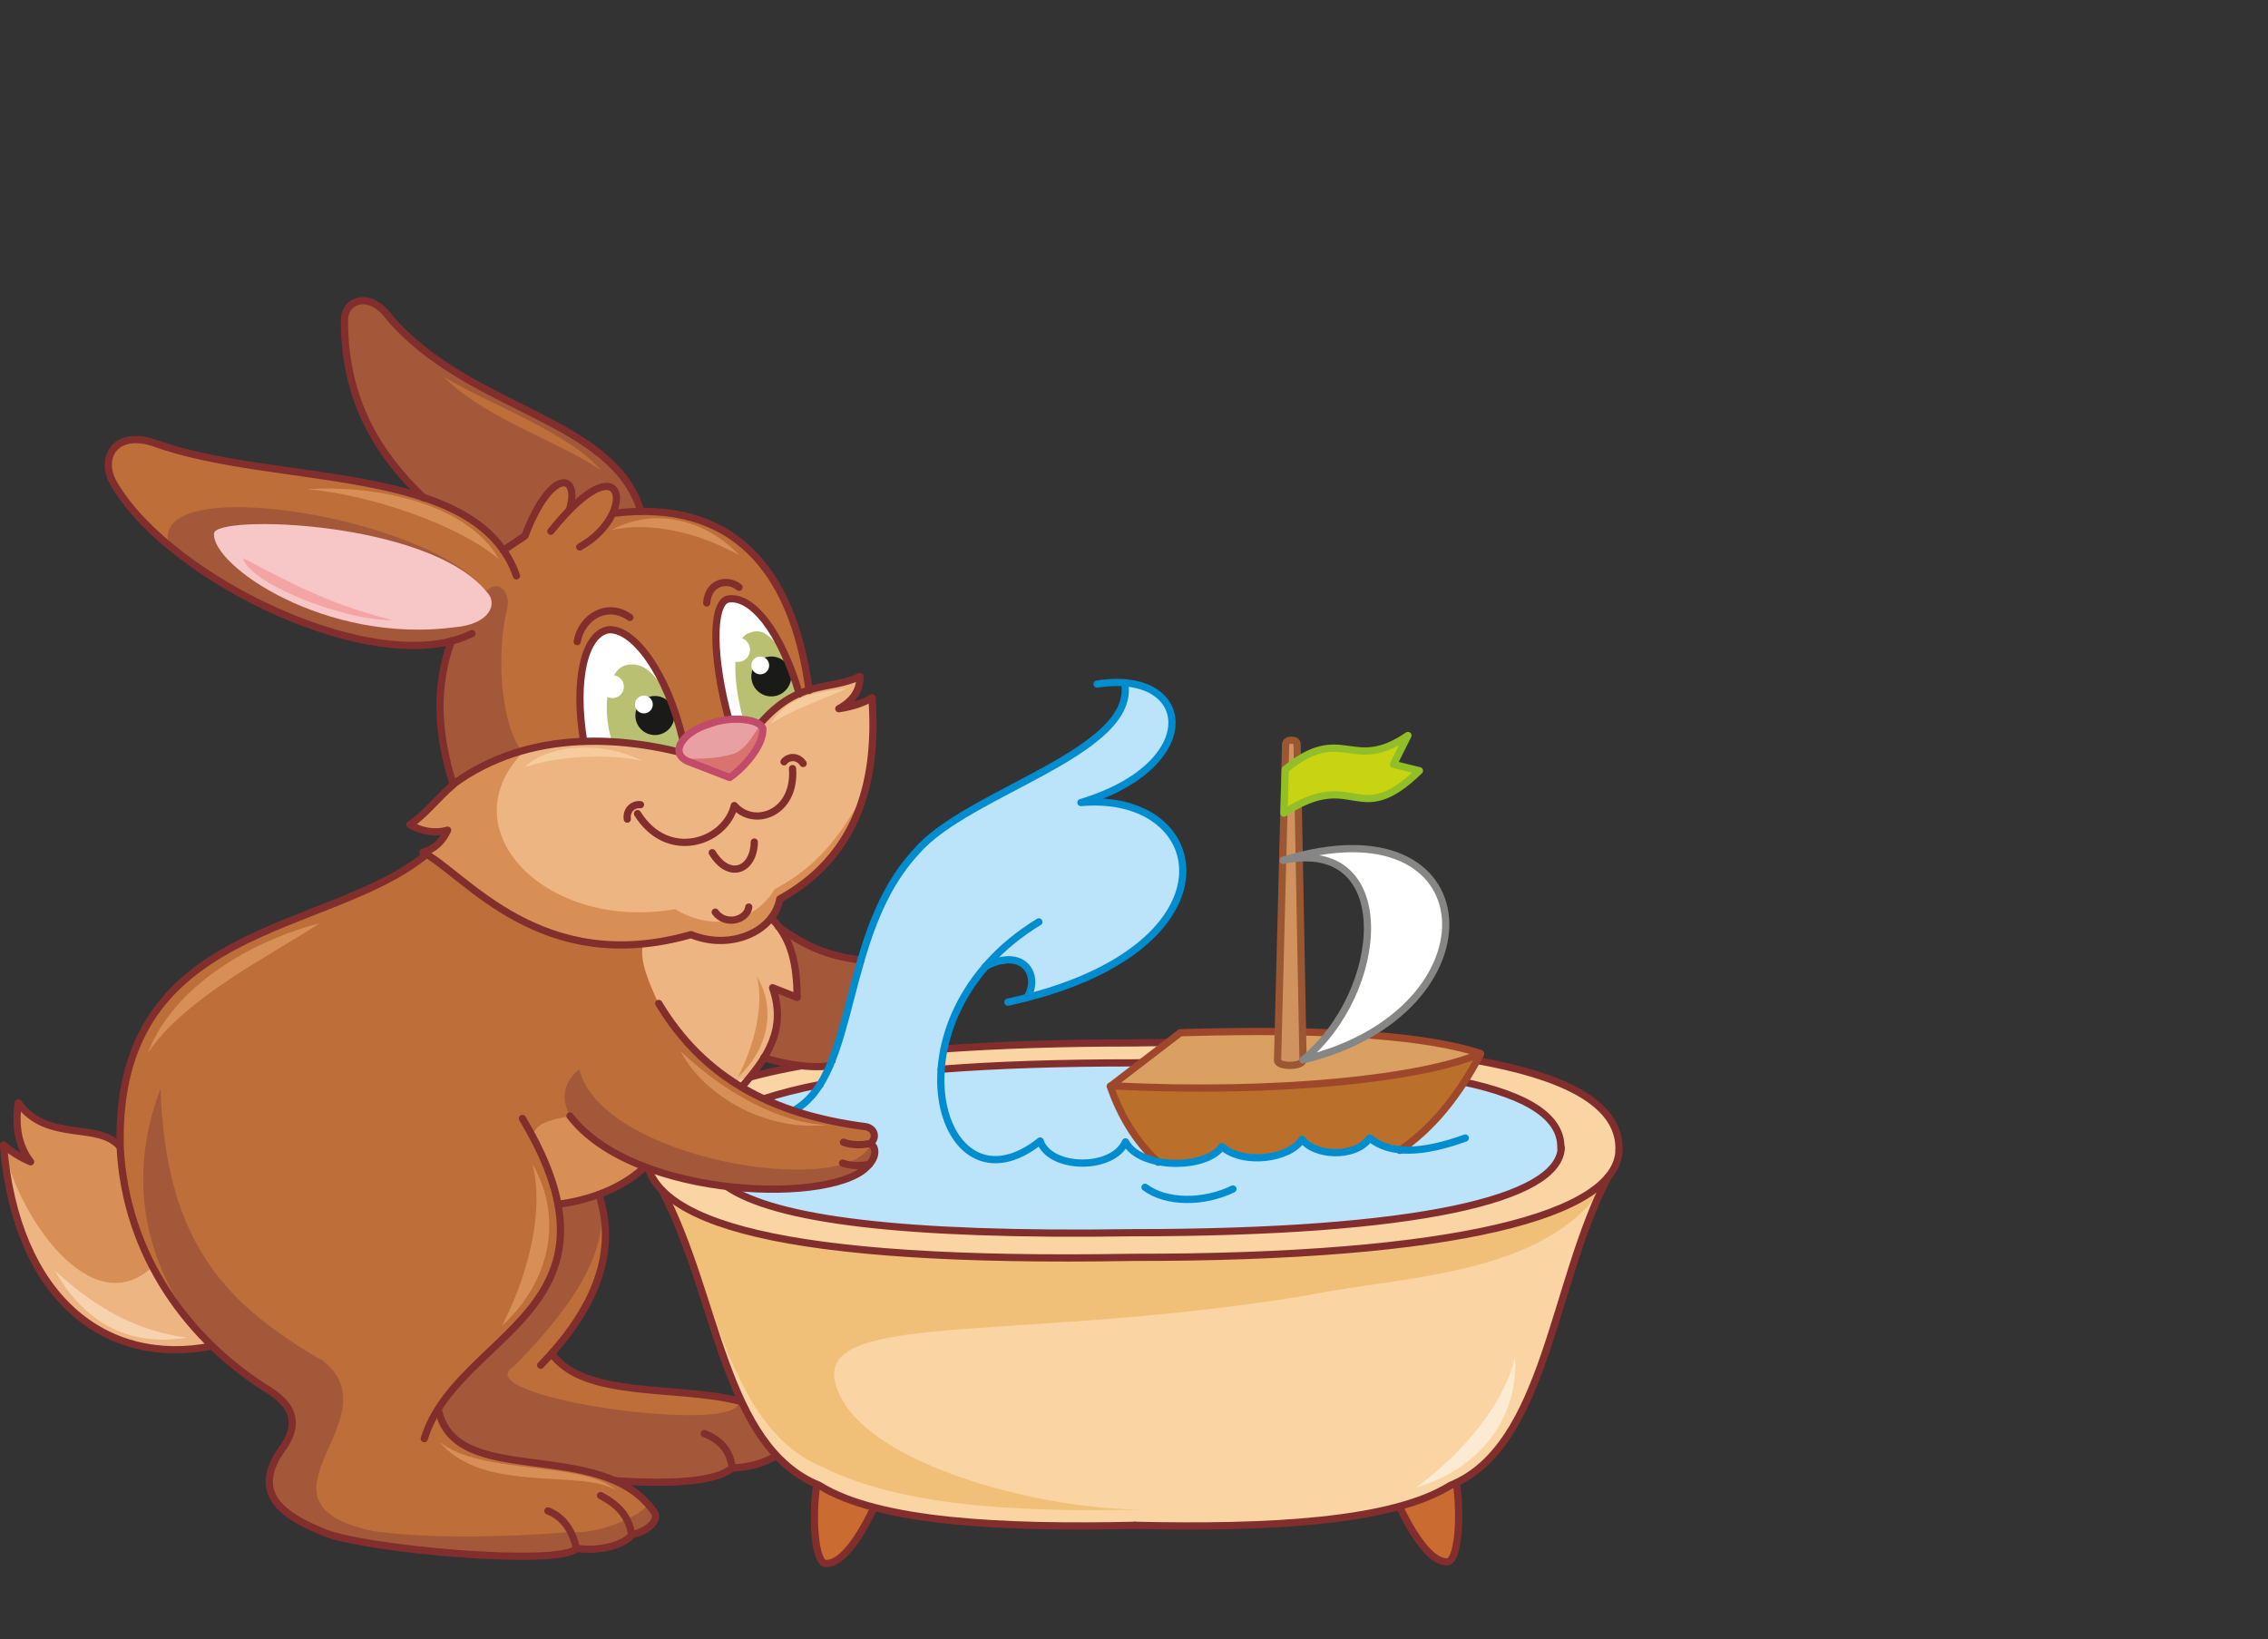 <?xml version="1.0" encoding="utf-8"?>
<!-- Generator: Adobe Illustrator 21.1.0, SVG Export Plug-In . SVG Version: 6.00 Build 0)  -->
<svg version="1.1" id="Layer_1" xmlns="http://www.w3.org/2000/svg" xmlns:xlink="http://www.w3.org/1999/xlink" x="0px" y="0px"
	 viewBox="0 0 534 386" style="enable-background:new 0 0 534 386;" xml:space="preserve">
<rect x="0" y="0" width="534" height="386" fill="#333333" stroke="none"/>
<style type="text/css">
	.st0{fill-rule:evenodd;clip-rule:evenodd;fill:#CA6C32;}
	.st1{fill-rule:evenodd;clip-rule:evenodd;fill:#FBD4A4;}
	.st2{fill-rule:evenodd;clip-rule:evenodd;fill:#F1C078;}
	.st3{fill-rule:evenodd;clip-rule:evenodd;fill:#D88F55;}
	.st4{fill-rule:evenodd;clip-rule:evenodd;fill:#BD6E39;}
	.st5{fill-rule:evenodd;clip-rule:evenodd;fill:#A35939;}
	.st6{fill-rule:evenodd;clip-rule:evenodd;fill:#EDB581;}
	.st7{fill-rule:evenodd;clip-rule:evenodd;fill:#FFFFFF;}
	.st8{fill-rule:evenodd;clip-rule:evenodd;fill:#B9C071;}
	.st9{fill:none;stroke:#822E2D;stroke-width:1.701;stroke-linecap:round;stroke-linejoin:round;stroke-miterlimit:22.926;}
	.st10{fill-rule:evenodd;clip-rule:evenodd;fill:#E9A0A2;}
	.st11{fill-rule:evenodd;clip-rule:evenodd;fill:#D8736F;}
	.st12{fill-rule:evenodd;clip-rule:evenodd;fill:#1A1A18;}
	.st13{fill-rule:evenodd;clip-rule:evenodd;fill:#BBE3F9;}
	.st14{fill-rule:evenodd;clip-rule:evenodd;fill:#BA6F2A;}
	.st15{fill:none;stroke:#008DD0;stroke-width:1.701;stroke-linecap:round;stroke-linejoin:round;stroke-miterlimit:22.926;}
	.st16{fill-rule:evenodd;clip-rule:evenodd;fill:#D9A061;}
	.st17{fill:none;stroke:#9F472B;stroke-width:1.701;stroke-linecap:round;stroke-linejoin:round;stroke-miterlimit:22.926;}
	.st18{fill-rule:evenodd;clip-rule:evenodd;fill:#D0935F;}
	.st19{fill:none;stroke:#9A5732;stroke-width:1.701;stroke-linecap:round;stroke-linejoin:round;stroke-miterlimit:22.926;}
	.st20{fill-rule:evenodd;clip-rule:evenodd;fill:#C8D312;}
	.st21{fill:none;stroke:#90BF28;stroke-width:1.701;stroke-linecap:round;stroke-linejoin:round;stroke-miterlimit:22.926;}
	.st22{fill:none;stroke:#868685;stroke-width:1.701;stroke-linecap:round;stroke-linejoin:round;stroke-miterlimit:22.926;}
	.st23{fill-rule:evenodd;clip-rule:evenodd;fill:#F7D2AE;}
	.st24{fill-rule:evenodd;clip-rule:evenodd;fill:#FDEAD2;}
	.st25{fill-rule:evenodd;clip-rule:evenodd;fill:#F7C6C7;}
	.st26{fill-rule:evenodd;clip-rule:evenodd;fill:#F3A5A6;}
	.st27{fill:none;stroke:#C14B6B;stroke-width:1.701;stroke-linecap:round;stroke-linejoin:round;stroke-miterlimit:22.926;}
	.st28{fill-rule:evenodd;clip-rule:evenodd;fill:#F7CC9D;}
</style>
<path class="st0" d="M329.4,354.7l13.4-5.6c1.2,8.1,0.4,18.7-2.2,18.6C337.8,367.9,333.9,363.9,329.4,354.7z"/>
<path class="st0" d="M205.7,355.1l-13.4-5.6c-1.2,8.1-0.4,18.7,2.2,18.6C197.4,368.3,201.3,364.3,205.7,355.1z"/>
<path class="st1" d="M267.1,359.2c23.4,0.4,44.5-0.8,62.2-4.4l12-4.9c20.8-6.8,25.3-49.2,38-73.7l-223.5,4.3
	c13.1,24.8,14.5,60.3,37,69.4C206.7,358.5,236,359.9,267.1,359.2z"/>
<path class="st2" d="M269.1,355.5c-23.3,0-60.1-9.5-70.1-24.7c-14.8-23.8,34.8-13.6,108.5-25.7c23.1-4.8,59.3-4.4,72-29l-223.5,4.3
	c13.1,24.8,15.6,56.2,38.1,65.3C211.9,354.4,237.8,356.2,269.1,355.5z"/>
<path class="st3" d="M131.4,283.7l-24-20.6l35.2-13.7l9.2,25.4C147.6,278.8,140.7,282.4,131.4,283.7z"/>
<path class="st4" d="M182.2,343.2l-8.4-13.3c-14.7-3.7-33.6,0.6-44-11.1c10.8-11.1,15-23.5,11.2-37.5l-9.6,2.3l-13.6,11.1
	l-23.4,51.2l50.5,2.8c15.2,1,24-0.1,27.5-3C176,345.7,179.8,344.7,182.2,343.2z"/>
<path class="st5" d="M182.2,343.2l-8.4-13.3c1.9,8.5-65.4-0.9-52.7-8.2c10.8-11.1,23.7-26.4,19.9-40.4l-9.6,2.3l-13.6,11.1
	l-23.4,51.2l50.5,2.8c15.2,1,24-0.1,27.5-3C176,345.7,179.8,344.7,182.2,343.2z"/>
<path class="st5" d="M103.2,331.9L67,340.3c-7.2,9.5-3.3,15.4,8.9,20.3c8.3,4,56.3,8.4,59.8,3.9c5.4,0.9,11.7-0.9,13-3.2
	c3.6-0.6,6.9-3.5,5.2-5.5C141.3,338.2,107.1,351,103.2,331.9z"/>
<path class="st6" d="M174.7,255.8l-28.2-11.2l-1.3-30.1l36.6,1.8c4.8,5,5.8,11.1,5.9,18.5l-5.8-2.3
	C185.3,242.4,180.6,249.1,174.7,255.8z"/>
<path class="st5" d="M150.9,120.4l-32.3,9.2l-18.8-12.4C89,106.9,81.1,94.3,81.1,75.5c-0.1-4.8,5.9-7.3,10.7-0.6
	C110.5,96.7,144.3,98.3,150.9,120.4z"/>
<path class="st4" d="M106.2,151c-3.7,12.7-3.1,23.8,0.4,33.8l62.4,3.3l21.3-25.5c-4.1-26.9-15.4-45.6-46.2-41.7
	c2.6-8.1-0.7-8.4-10.1-0.8c1.6-10.9-5.3-6.6-10.5,6.2l-5.1,3.4c-13.3-19.7-54-15-82.5-25.4c-9.2-2.9-12.9,4-8.9,10.2
	C40.5,136.8,85,157.5,106.2,151z"/>
<path class="st5" d="M106.2,151c-3.7,12.7-3.1,23.8,0.4,33.8l7.8-4.6l8.6-3c-5.6-7.5-6-24.8-3.5-34.2c0.6-3.6-2.3-6.9-5.1-3.6
	c-11.8-17.4-80.8-29-74.5-10.7C57.7,144.7,87.5,155,106.2,151z"/>
<path class="st6" d="M179.7,169.9l-17.9,7.1c-20.5-4.6-39.3-3.5-55.2,7.8c-3.9,3.3-6.6,7.1-10.2,9.4c2.6,1.5,5.7,2.2,8.9,1.3
	c-1.2,2.6-3.1,4.5-5.8,5.2c10,5.2,27.7,29.5,63.1,19.4c12.6,3.3,19.5-0.7,20.9-8.4c17.2-9.5,23.3-26,21.7-47.4
	c-1.9,1.2-4.5,2.1-7.8,2.6c3.3-1.8,5-4.3,5-7.6C194.8,162.9,187.3,160.4,179.7,169.9z"/>
<path class="st3" d="M159,214.1c-30.3,5.3-53.6-18.6-35.9-36.9c-5.9,1.7-9.4,2.8-16.4,7.6c-3.9,3.3-6.6,7.1-10.2,9.4
	c2.6,1.5,5.7,2.2,8.9,1.3c-1.2,2.6-3.1,4.5-5.8,5.2c10,5.2,27.7,29.5,63.1,19.4c12.6,3.3,19.5-0.7,20.9-8.4
	c10.7-6.6,17.3-14.7,19.8-24.5c-5,8.2-9.7,16.2-21,22.2C176.5,218.9,165.7,218.4,159,214.1z"/>
<path class="st6" d="M50,316.9l-21.7-46.8c-5.1-6.1-17.1-0.9-24-10.4c-0.8,5.4,0,10.2,2.9,13.9c-2.3-1-4.5-2.3-6.4-4
	C3.9,305.8,25,321.9,50,316.9z"/>
<path class="st3" d="M35.7,298.5l-7.4-28.4c-5.1-6.1-17.1-0.9-24-10.4c-0.8,5.4,0,10.2,2.9,13.9c-2.3-1-4.5-2.3-6.4-4
	C3.7,285.5,21.2,311.8,35.7,298.5z"/>
<path class="st7" d="M160.3,173.2l-11.5,1.9l-11.4-0.7c-2.3-14.2,0.2-25.2,5.9-26.1C149.2,147.9,156.6,158.4,160.3,173.2z"/>
<path class="st7" d="M188.2,163.3l-8.7,6.6l-7.9-0.1c-2.7-13.5-4.1-27.6-0.4-28.8C176.9,140,183.8,148.4,188.2,163.3z"/>
<path class="st8" d="M147.2,156.7c5.5-1.5,8.9,4.6,11.5,11l1.6,5.5l-0.4,2l0.6,2.3l-16.4-2.9C141.4,165.9,143.4,157.8,147.2,156.7z"
	/>
<path class="st8" d="M176.6,149c4.5-1.9,8,4.7,10.8,11.6l0.8,2.7l-6.8,4.6l-2.5,2.7l-3.9-1.1C172.2,159,172.4,150.2,176.6,149z"/>
<path class="st9" d="M121.6,135.6c-9.4-27-57-20.9-85.6-31.4c-9.2-2.9-12.9,4-8.9,10.2c13.4,22.4,61.9,45.8,84,34.8"/>
<path class="st9" d="M164,178.2c-16.4-4.8-39.2-6.8-57.3,6.5c-3.7-11.8-4.4-22.7-0.4-33.8"/>
<path class="st9" d="M118.5,129.6l5.1-3.4c6-16,13.1-15,10.5-6.2"/>
<path class="st9" d="M129.7,125.1c17.7-22.1,20.5-3.8,6.8,3.7"/>
<path class="st9" d="M144.3,120.9c28-3.5,42.4,12.9,46.2,41.7"/>
<path class="st9" d="M150.1,191.6c7.1,11.4,20.7,6.8,22.8-1.9c4.6,5.3,14.5,1.9,13.7-8.7"/>
<path class="st9" d="M167.7,200.8c4,6.6,9.8,4.1,9.9-2.5"/>
<path class="st9" d="M168.4,214.8c2.4,3.3,7.5,1.9,7.9-1.2"/>
<path class="st9" d="M99.7,117.2C89,106.9,81.1,94.3,81.1,75.5c-0.1-4.8,5.9-7.3,10.7-0.6c18.7,21.8,52.5,23.5,59.1,45.5"/>
<path class="st9" d="M28.3,270.1c-5.1-6.1-17.1-0.9-24-10.4c-0.8,5.4,0,10.2,2.9,13.9c-2.3-1-4.5-2.3-6.4-4
	c3,36.3,24.2,52.3,49.1,47.4"/>
<path class="st9" d="M151.8,274.8c-4.2,4-11.1,7.6-20.4,8.8"/>
<path class="st9" d="M141,281.3c4.3,13-0.3,26.4-13.7,40.2"/>
<path class="st9" d="M129.9,318.8c7.7,10.6,29.3,7.4,44,11.1"/>
<path class="st9" d="M144.9,348.7c15.2,1,24-0.1,27.5-3c3.6-0.1,7.4-1.1,9.8-2.6"/>
<path class="st9" d="M165.8,337.6c4.2,1.6,6.2,4.4,6.6,8.2"/>
<path class="st10" d="M171.8,183.1l-9.3-3.6c-5.1-1.7-2.4-7,4.8-9.1c4.4-1.7,11.3-1.3,12.3,1.1C179.9,175.6,174.9,181,171.8,183.1z"
	/>
<path class="st11" d="M171.8,183.1l-9.3-3.6c-5.1-1.7,3.1,0.2,10.3-2c4.4-1.7,5.9-8.5,6.9-6C179.9,175.6,174.9,181,171.8,183.1z"/>
<path class="st9" d="M148.3,145.4c-5.3-3.8-11.4-0.1-12.4,5.7"/>
<path class="st9" d="M174,138.3c-2.6-2.2-7.3-1.3-7.6,3.7"/>
<ellipse class="st12" cx="154.2" cy="168.5" rx="4.6" ry="4.6"/>
<path class="st9" d="M137.4,174.4c-2.3-14.2,0.2-25.2,5.9-26.1c5.9-0.4,13.8,10.2,17.5,26"/>
<circle class="st7" cx="151.6" cy="165.9" r="2.1"/>
<circle class="st12" cx="181.6" cy="159.3" r="4.7"/>
<circle class="st7" cx="179" cy="156.7" r="2.1"/>
<path class="st9" d="M171.6,169.4c-3.9-14.2-4.1-27.1-0.3-28.3c5.6-1.1,12.5,7.4,16.9,22.3"/>
<ellipse class="st7" cx="144.2" cy="161.7" rx="2.7" ry="2.7"/>
<circle class="st7" cx="173.7" cy="153" r="2.9"/>
<path class="st1" d="M381.2,270.9c-3,17.4-43.4,25.2-114.7,25.2c-82.8,1.8-118.2-9.4-114.5-25.2c0.2-6.9,8.3-12.8,24.3-17.2
	c18.9-5.1,48.9-8.1,90.4-8.1C348.6,244.3,381.6,253.5,381.2,270.9z"/>
<path class="st13" d="M165.5,270.3c1.6-7.2,11.7-11.9,27.6-15c9.1-19.7,9.1-44.9,27.4-59.2c14.8-11.8,47-20.7,44.4-35.4
	c14.4,1.2,18.5,19.8-10.3,28.2c35.6-1.1,31.3,35.4-12.7,46c2.5-9-3.1-8.8-9.7-7.3c-5.8,6.7-9.3,14.7-10.5,24.2l47-1.5l76,4.5
	c14.9,4.2,23.6,8,22.9,15.5c-0.5,12-33.5,20-101.1,20C194.2,291.4,165.1,284.1,165.5,270.3z"/>
<path class="st9" d="M381.2,270.9c-0.5,15.1-38,25.3-114.7,25.2c-81.9,1.4-114.9-7.9-114.5-25.2"/>
<path class="st9" d="M367.6,270.3c-0.5,12-33.5,20-101.1,20c-54.1,0.8-84-3.1-95.4-10.9"/>
<path class="st9" d="M222.3,247c13.1-0.9,27.6-1.4,44.4-1.4c81.9-1.4,114.9,7.9,114.5,25.2 M176.8,253.6c5.5-1.5,11.8-2.7,19.1-3.8
	 M151.9,270.9c0.2-5.8,5.9-10.8,17.2-14.9"/>
<path class="st5" d="M202.7,226.1l-4,14.9l-3.4,10.1l-7.8-0.2l-7.6-1.7c3.3-5.6,4-11.1,2.1-16.6l5.8,2.3c0.2-6.2-0.8-12-4.4-16.7
	C189.4,222.7,194.8,225.1,202.7,226.1z"/>
<path class="st9" d="M221.6,251.8c12.8-1,27.7-1.5,45-1.5c72.1-1.1,101.2,6.2,100.9,20 M179.7,258.8c3.7-1.2,8.2-2.4,13.4-3.4"/>
<path class="st14" d="M329.6,270.9l-7.1-2.8c-5.2,4.7-10.5,4.8-15.9,0.3c-6.1,5.2-12.3,5.8-18.9,1.7c-2.2,3.4-7.1,4.6-14.9,3.6
	c-4.4-4.3-8.3-10-11.3-17.9l87-7.6C343.2,258.3,336.9,265.8,329.6,270.9z"/>
<path class="st9" d="M155.9,280.4c13.1,24.8,14.5,60.3,37,69.4c13.9,8.7,43.2,10.1,74.3,9.4"/>
<path class="st9" d="M378.6,277.2c-13.1,24.8-14.6,63.5-37.1,72.6c-13.9,8.7-43.2,10.1-74.3,9.4"/>
<path class="st9" d="M342.9,349.2c1.2,8.1,0.4,18.7-2.2,18.6c-2.9,0.1-6.8-3.8-11.2-13"/>
<path class="st9" d="M192.3,349.6c-1.2,8.1-0.4,18.7,2.2,18.6c2.9,0.1,6.8-3.8,11.2-13"/>
<path class="st9" d="M179.8,249.1c4,1.2,10.3,2.6,15.5,1.9"/>
<path class="st15" d="M269.6,279.6c5.1,3.8,13.9,3.7,20.7,0.4"/>
<path class="st16" d="M277.9,243.2l-16.3,12.5c39.7,2,73.4-1.8,87-7.6C336.7,244.2,315.1,242.1,277.9,243.2z"/>
<path class="st17" d="M277.9,243.2l-16.3,12.5c39.7,2,73.4-1.8,87-7.6C336.7,244.2,315.1,242.1,277.9,243.2z"/>
<path class="st18" d="M306.8,249.6l-1.4-74.4c0-1.2-2.6-1.2-2.7,0l-1.9,74.5C300.7,251.3,306.8,251.3,306.8,249.6z"/>
<path class="st19" d="M306.8,249.6l-1.4-74.4c0-1.2-2.6-1.2-2.7,0l-1.9,74.5C300.7,251.3,306.8,251.3,306.8,249.6z"/>
<path class="st20" d="M302.3,191.5l0.3-10.3c13.6-11.1,15.6,1.1,28.9-8l-3.4,6.8l6.1,1.5C319.5,195.8,319,180.5,302.3,191.5z"/>
<path class="st21" d="M302.3,191.5l0.3-10.3c13.6-11.1,15.6,1.1,28.9-8l-3.4,6.8l6.1,1.5C319.5,195.8,319,180.5,302.3,191.5z"/>
<path class="st7" d="M306.8,249.6c47-11.3,44-62-4.7-47C329.3,196.9,326.3,233.8,306.8,249.6z"/>
<path class="st22" d="M306.8,249.6c47-11.3,44-62-4.7-47C329.3,196.9,326.3,233.8,306.8,249.6z"/>
<path class="st17" d="M348.6,248.2c-5.3,10.1-11.6,17.7-19,22.7"/>
<path class="st17" d="M261.4,255.8c2.3,6.6,5.8,12.8,11.3,17.9"/>
<path class="st4" d="M134.3,262.9c-6.7,0.9-9.5,2.8-8.4,5.6c20.8,37.1-14.5,46.9-22.7,63.3c2.9,18.1,39.5,8.6,49.4,22.3
	c-0.8,2.4-11.2,7.3-18.2,6.7c-35.7,2.7-59,0.1-69.8-7.9c-6.3-9.5,12.1-16.9-0.8-25.4c-20-11-32.9-29.1-35.5-57.5
	c-1.9-54,45.5-48,72.1-68.9l2.1,1.7c12,8,19.3,20.7,48.9,19.5c-1,4.1,1.7,9.6,3.6,14c10.5,17.5,26.5,26.1,48.5,29
	c2.2,0.2,3.1,2.5,1.3,4c1.6,0.9,1.3,3.3-0.2,4.8C197.7,283.9,149.4,282.7,134.3,262.9z"/>
<path class="st5" d="M134.3,262.9l-58.7,57.2c18.5,13.9-21,34.2,13.9,40.8l-13.7-0.2l-11.3-7.6c-6.3-9.5,12.1-16.9-0.8-25.4
	c-20-11-38.4-38.8-25.9-71.3c1.2,37.3,16.4,51.2,37.7,63.8L134.3,262.9c-1.8-3-2.4-7.5,2.1-11.1c5.3,21.6,64.1,30.7,68.6,17.5
	c1.6,0.9,1.3,3.3-0.2,4.8C197.7,283.9,149.4,282.7,134.3,262.9z"/>
<path class="st15" d="M244.6,217.1c-37.3,22.7-23.6,70.7,0.3,51.6c2.3,6.8,17.1,7,20.1,0.2c3.5,6.6,19.1,6.5,22.7,1.1
	c4.9,4.4,15.9,3,18.9-1.7c2.8,3.9,12.4,4.6,15.9-0.3c4.8,4,12.6,3.6,22.5,0"/>
<path class="st9" d="M204.9,269.3c-2.2,0.4-4.4,0.4-6.3-0.3"/>
<path class="st9" d="M204.7,274.2c-2.2,0.4-4.4,0.4-6.3-0.3"/>
<path class="st15" d="M258.3,161.1c22.8-3.6,25.5,19.1-3.8,27.9c31.2-2.8,38.2,35-17.2,47"/>
<path class="st15" d="M232,227.6c9.2-4.8,13,2.4,9.8,7.3"/>
<path class="st9" d="M99.9,338.8c7.7-25.1,50.3-30,23.1-75.4"/>
<path class="st9" d="M100.4,201.2c-23.3,19.2-73.5,15.6-72.1,69c1.3,25.5,16.2,45.7,35.5,57.5c5.7,3.8,6.2,7.9,3.2,12.7
	c-7.2,9.5-3.3,15.4,8.9,20.3c8.3,4,56.3,8.4,59.8,3.9c5.4,0.9,11.7-0.9,13-3.2c3.6-0.6,6.9-3.5,5.2-5.5c-12.6-17.7-46.8-4.9-50.7-24
	"/>
<path class="st9" d="M141.4,352.2c4.7,2.4,6.8,5.5,7.3,9.2"/>
<path class="st9" d="M129,355.8c3.6,1.4,5.7,4.5,6.7,8.7"/>
<path class="st9" d="M106.7,184.8c-3.9,3.3-6.6,7.1-10.2,9.4c2.6,1.5,5.7,2.2,8.9,1.3c-1.2,2.6-3.1,4.5-5.8,5.2
	c10,5.2,27.7,29.5,63.1,19.4c9.3,3.8,19.5-0.7,20.9-8.4c17.2-9.5,23.3-26,21.7-47.4c-1.9,1.2-4.5,2.1-7.8,2.6c3.3-1.8,5-4.3,5-7.6
	c-7.6,3.5-14.4,0.6-23.6,11.2"/>
<path class="st23" d="M44,315c-11.6-1.5-21.3-6.8-31-15.7C19.7,311.4,30.5,317.3,44,315z"/>
<path class="st3" d="M75.3,217.4c-11,7.3-31.8,17.5-40.5,30.6C40.8,232.3,58.9,221.7,75.3,217.4z"/>
<path class="st3" d="M125.4,274.2c2.8,11.1-1.1,26.2-7.2,38C129.2,302.2,132.9,287.2,125.4,274.2z"/>
<path class="st24" d="M356.7,319.5c-2.4,11.2-12.6,23-23.3,30.8C347.7,346.2,357.7,334.4,356.7,319.5z"/>
<path class="st3" d="M194.7,264.9c-11.4-0.3-24.9-8.2-34.5-17.4C166.2,258.8,181.2,266.5,194.7,264.9z"/>
<path class="st3" d="M144,124.8c9.2-2,20.6,0.6,30.1,6C166.8,123,154.9,119,144,124.8z"/>
<path class="st3" d="M103.5,339.5c9.3,7.9,33.9,4.5,41.5,11.4C136.7,345.9,113.4,351.8,103.5,339.5z"/>
<path class="st25" d="M50.4,125.6c0.4-4.5,50.7-3,64.2,13.8c2.8,2.8,0.6,7.6-7.4,8.3C76.6,151.8,49.7,133.1,50.4,125.6z"/>
<path class="st3" d="M117.5,131.7c-10-8.4-30.6-15.2-45.1-16.5C86.2,114.2,109.4,117.6,117.5,131.7z"/>
<path class="st26" d="M92.6,146.1c-14-3.6-21.6-7.4-35.4-14.7C58.3,136.9,79.6,146,92.6,146.1z"/>
<path class="st4" d="M141.5,110.8c-9.2-6.6-27-12-37.1-22.1C116,95.6,134.3,102.1,141.5,110.8z"/>
<path class="st27" d="M171.8,183.1l-9.3-3.6c-5.1-1.7-2.4-7,4.8-9.1c4.4-1.7,11.3-1.3,12.3,1.1C179.9,175.6,174.9,181,171.8,183.1z"
	/>
<path class="st9" d="M147.7,192.9c-0.3-2.2,1.4-3.6,3.1-3.4"/>
<path class="st9" d="M189.1,179.8c-1.2-1.8-3.4-1.8-4.5-0.4"/>
<path class="st28" d="M151.2,179.2c-7.7-1.8-20.2-1.2-27.7,1.5C129,175.3,141.7,174.3,151.2,179.2z"/>
<path class="st28" d="M181.4,170.5c5.3-3.6,14.2-6.4,18.1-8.5C194.3,163.1,186.2,162.8,181.4,170.5z"/>
<path class="st9" d="M181.8,216.4c4.8,5,5.8,11.1,5.9,18.5l-5.8-2.3c3.4,9.8-1.3,16.5-7.2,23.3"/>
<path class="st9" d="M183.3,218.2c6,4.5,11.4,6.9,19.4,7.9"/>
<path class="st15" d="M264.8,160.8c2.9,16.4-37.1,25.7-49,39.7c-18,19.2-13.7,52.3-28.7,60.9"/>
<path class="st9" d="M155.1,236.3c10.5,17.5,26.5,26.1,48.5,29c2.2,0.2,3.1,2.5,1.3,4c1.6,0.9,1.3,3.3-0.2,4.8
	c-7,9.7-55.3,8.6-70.5-11.3"/>
<path class="st3" d="M178.2,229.9c1.8,7-0.7,16.5-4.5,23.8C180.6,247.4,183,238,178.2,229.9z"/>
</svg>
